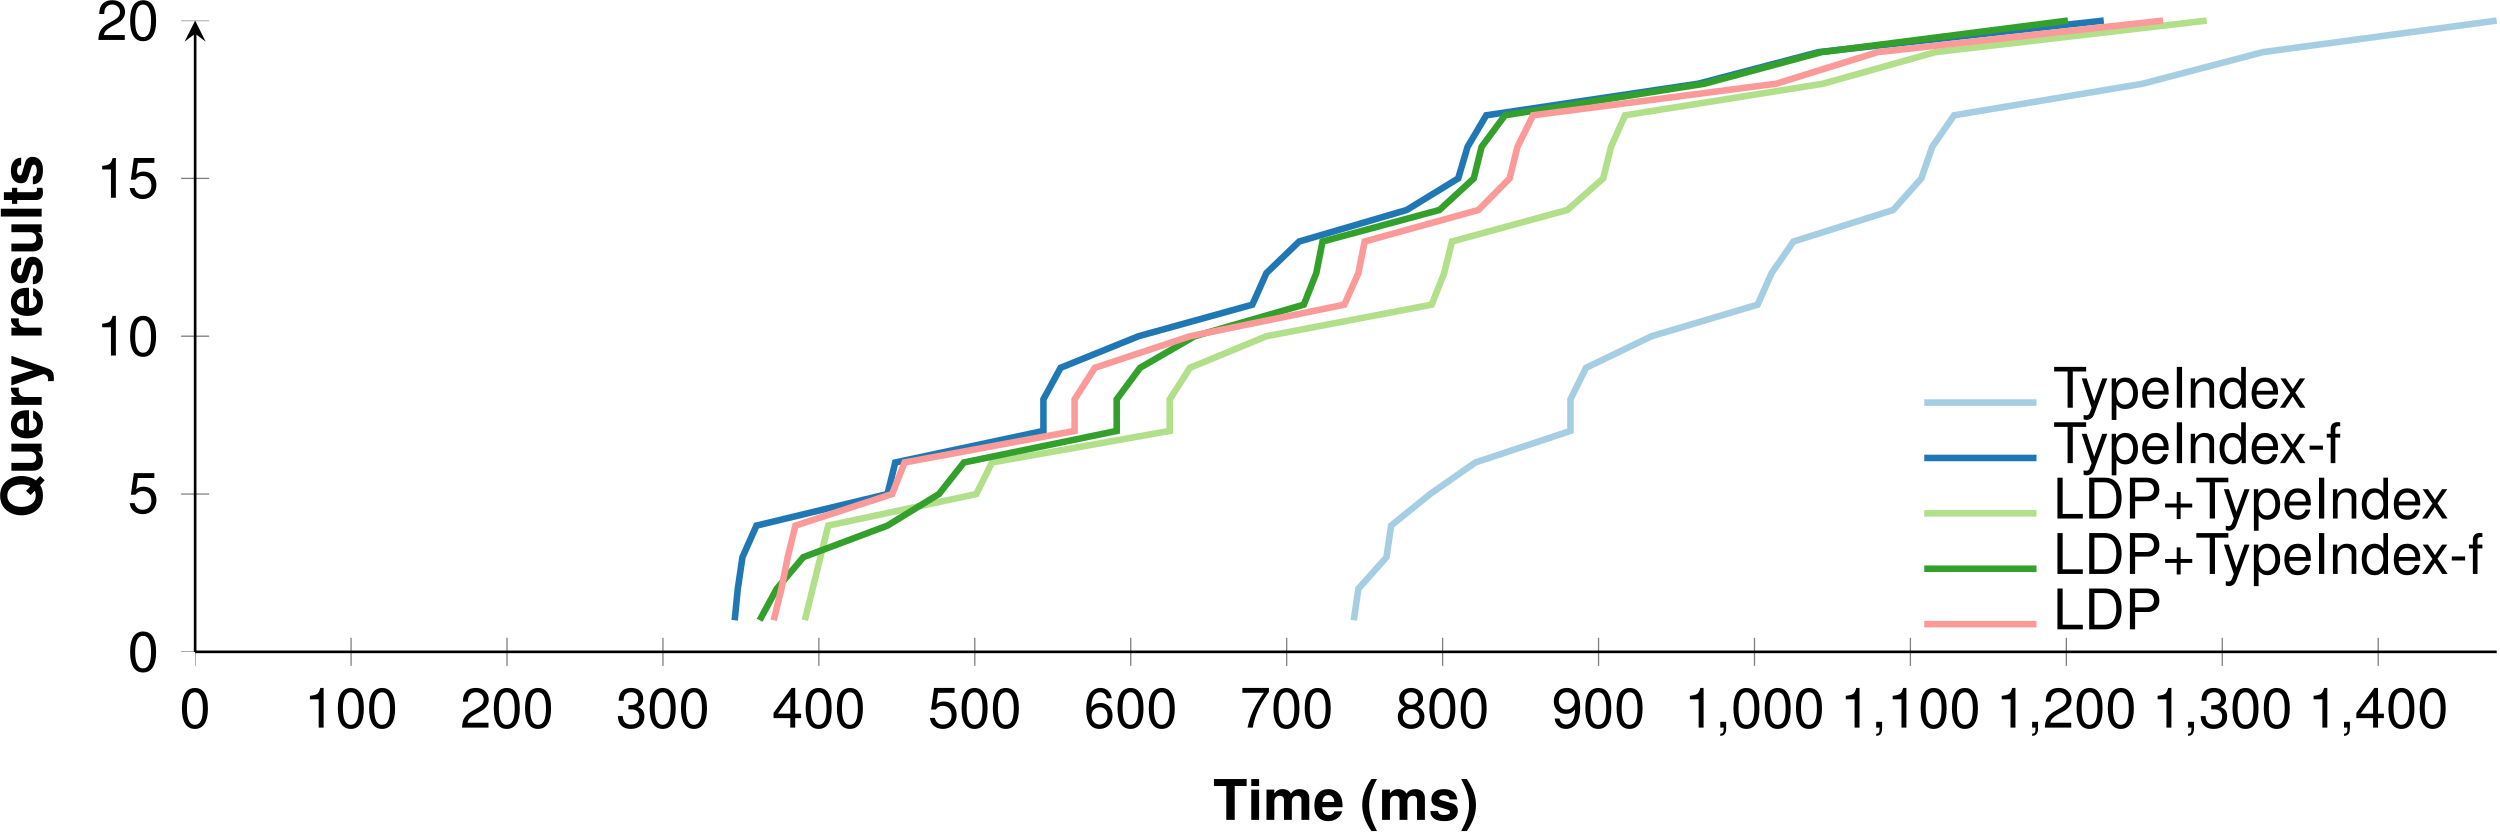 <?xml version='1.0' encoding='UTF-8'?>
<!-- This file was generated by dvisvgm 2.11.1 -->
<svg version='1.1' xmlns='http://www.w3.org/2000/svg' xmlns:xlink='http://www.w3.org/1999/xlink' width='378.756pt' height='126.058pt' viewBox='3.156 -129.159 378.756 126.058'>
<defs>
<clipPath id='clip1'>
<path d='M32.719 111.328H381.414V-267.774H32.719'/>
</clipPath>
<clipPath id='clip2'>
<path d='M-109.043-30.402V-126.043H523.18V-30.402'/>
</clipPath>
<path id='g1-40' d='M1.723-6.186C.747-4.718 .339-3.547 .339-2.249C.339-.942 .747 .229 1.723 1.697H2.571C1.672-.051 1.383-1.001 1.383-2.249C1.383-3.488 1.672-4.455 2.571-6.186H1.723Z'/>
<path id='g1-41' d='M1.035 1.697C2.011 .229 2.419-.942 2.419-2.24C2.419-3.547 2.011-4.718 1.035-6.186H.187C1.086-4.438 1.375-3.488 1.375-2.24C1.375-1.001 1.086-.034 .187 1.697H1.035Z'/>
<path id='g1-81' d='M5.643-.874C6.059-1.383 6.322-2.232 6.322-3.064C6.322-3.972 6-4.846 5.457-5.431C4.922-6.008 4.226-6.288 3.344-6.288S1.765-6.008 1.23-5.431C.687-4.846 .365-3.972 .365-3.047S.687-1.247 1.23-.662C1.765-.085 2.469 .195 3.344 .195C3.98 .195 4.455 .068 4.947-.229L5.677 .458L6.322-.229L5.643-.874ZM4.073-2.359L3.428-1.672L4.082-1.052C3.887-.95 3.607-.891 3.335-.891C2.317-.891 1.638-1.748 1.638-3.047S2.317-5.202 3.344-5.202C4.379-5.202 5.049-4.353 5.049-3.038C5.049-2.529 4.956-2.071 4.769-1.697L4.073-2.359Z'/>
<path id='g1-84' d='M3.267-5.126H5.075V-6.186H.119V-5.126H1.994V0H3.267V-5.126Z'/>
<path id='g1-101' d='M4.447-1.918C4.455-2.02 4.455-2.062 4.455-2.122C4.455-2.58 4.387-3.004 4.277-3.327C3.972-4.158 3.233-4.659 2.308-4.659C.993-4.659 .187-3.708 .187-2.172C.187-.704 .984 .195 2.283 .195C3.31 .195 4.141-.39 4.404-1.29H3.233C3.089-.925 2.758-.713 2.325-.713C1.986-.713 1.714-.857 1.544-1.112C1.434-1.281 1.392-1.485 1.375-1.918H4.447ZM1.392-2.707C1.468-3.403 1.765-3.751 2.291-3.751C2.588-3.751 2.86-3.607 3.03-3.369C3.14-3.199 3.191-3.021 3.216-2.707H1.392Z'/>
<path id='g1-105' d='M1.757-4.583H.569V0H1.757V-4.583ZM1.757-6.186H.569V-5.126H1.757V-6.186Z'/>
<path id='g1-108' d='M1.757-6.186H.569V0H1.757V-6.186Z'/>
<path id='g1-109' d='M.509-4.583V0H1.697V-2.75C1.697-3.31 2.003-3.649 2.512-3.649C2.911-3.649 3.157-3.42 3.157-3.055V0H4.345V-2.75C4.345-3.31 4.65-3.649 5.16-3.649C5.558-3.649 5.805-3.42 5.805-3.055V0H6.993V-3.242C6.993-4.133 6.45-4.659 5.533-4.659C4.956-4.659 4.549-4.455 4.192-3.98C3.972-4.413 3.513-4.659 2.945-4.659C2.419-4.659 2.079-4.481 1.689-4.014V-4.583H.509Z'/>
<path id='g1-114' d='M.535-4.583V0H1.723V-2.436C1.723-3.131 2.071-3.479 2.767-3.479C2.894-3.479 2.979-3.471 3.14-3.445V-4.65C3.072-4.659 3.03-4.659 2.996-4.659C2.453-4.659 1.977-4.303 1.723-3.683V-4.583H.535Z'/>
<path id='g1-115' d='M4.286-3.106C4.269-4.073 3.522-4.659 2.291-4.659C1.129-4.659 .407-4.073 .407-3.131C.407-2.826 .501-2.563 .662-2.385C.823-2.223 .967-2.147 1.409-2.003L2.826-1.561C3.123-1.468 3.225-1.375 3.225-1.188C3.225-.908 2.894-.738 2.342-.738C2.037-.738 1.791-.798 1.638-.9C1.511-.993 1.46-1.086 1.409-1.332H.246C.28-.331 1.018 .195 2.41 .195C3.047 .195 3.53 .059 3.87-.212S4.413-.908 4.413-1.358C4.413-1.952 4.116-2.334 3.513-2.512L2.011-2.945C1.68-3.047 1.595-3.114 1.595-3.301C1.595-3.556 1.867-3.725 2.283-3.725C2.851-3.725 3.131-3.522 3.14-3.106H4.286Z'/>
<path id='g1-116' d='M2.554-4.489H1.892V-5.72H.704V-4.489H.119V-3.7H.704V-.883C.704-.161 1.086 .195 1.867 .195C2.13 .195 2.342 .17 2.554 .102V-.73C2.436-.713 2.368-.704 2.283-.704C1.969-.704 1.892-.798 1.892-1.205V-3.7H2.554V-4.489Z'/>
<path id='g1-117' d='M4.591 0V-4.583H3.403V-1.714C3.403-1.171 3.021-.815 2.444-.815C1.935-.815 1.68-1.086 1.68-1.638V-4.583H.492V-1.392C.492-.382 1.052 .195 2.028 .195C2.648 .195 3.064-.034 3.403-.543V0H4.591Z'/>
<path id='g1-121' d='M3.344-4.583L2.393-1.247L1.383-4.583H.076L1.782 .187V.195V.221C1.782 .653 1.46 .984 1.044 .984C.95 .984 .883 .976 .73 .933V1.825C.908 1.85 1.01 1.858 1.154 1.858C1.451 1.858 1.808 1.799 2.011 1.714C2.342 1.578 2.486 1.383 2.682 .84L4.566-4.583H3.344Z'/>
<path id='g3-43' d='M4.532-2.266H2.775V-4.022H2.181V-2.266H.424V-1.672H2.181V.085H2.775V-1.672H4.532V-2.266Z'/>
<path id='g3-44' d='M.738-.883V0H1.247V.153C1.247 .738 1.137 .908 .738 .925V1.247C1.332 1.247 1.629 .866 1.629 .136V-.883H.738Z'/>
<path id='g3-45' d='M2.41-2.648H.39V-2.037H2.41V-2.648Z'/>
<path id='g3-48' d='M2.334-6.017C1.774-6.017 1.264-5.771 .95-5.355C.56-4.829 .365-4.022 .365-2.911C.365-.883 1.044 .195 2.334 .195C3.607 .195 4.303-.883 4.303-2.86C4.303-4.031 4.116-4.812 3.717-5.355C3.403-5.779 2.902-6.017 2.334-6.017ZM2.334-5.355C3.14-5.355 3.539-4.54 3.539-2.928C3.539-1.222 3.148-.424 2.317-.424C1.528-.424 1.129-1.256 1.129-2.902S1.528-5.355 2.334-5.355Z'/>
<path id='g3-49' d='M2.198-4.286V0H2.945V-6.017H2.453C2.189-5.092 2.02-4.964 .866-4.82V-4.286H2.198Z'/>
<path id='g3-50' d='M4.294-.738H1.129C1.205-1.23 1.477-1.544 2.215-1.977L3.064-2.436C3.904-2.894 4.336-3.513 4.336-4.252C4.336-4.752 4.133-5.219 3.776-5.541S2.979-6.017 2.41-6.017C1.646-6.017 1.078-5.745 .747-5.236C.535-4.914 .441-4.54 .424-3.929H1.171C1.197-4.336 1.247-4.583 1.349-4.778C1.544-5.143 1.935-5.363 2.385-5.363C3.064-5.363 3.573-4.88 3.573-4.235C3.573-3.759 3.293-3.352 2.758-3.047L1.977-2.605C.721-1.892 .356-1.324 .289 0H4.294V-.738Z'/>
<path id='g3-51' d='M1.875-2.758H1.969L2.283-2.767C3.106-2.767 3.53-2.393 3.53-1.672C3.53-.917 3.064-.467 2.283-.467C1.468-.467 1.069-.874 1.018-1.748H.272C.306-1.264 .39-.95 .535-.679C.84-.102 1.434 .195 2.257 .195C3.496 .195 4.294-.543 4.294-1.68C4.294-2.444 3.997-2.868 3.276-3.114C3.836-3.335 4.116-3.759 4.116-4.362C4.116-5.397 3.428-6.017 2.283-6.017C1.069-6.017 .424-5.355 .399-4.073H1.146C1.154-4.438 1.188-4.642 1.281-4.829C1.451-5.16 1.825-5.363 2.291-5.363C2.953-5.363 3.352-4.973 3.352-4.336C3.352-3.912 3.199-3.658 2.868-3.522C2.665-3.437 2.402-3.403 1.875-3.394V-2.758Z'/>
<path id='g3-52' d='M2.775-1.443V0H3.522V-1.443H4.413V-2.113H3.522V-6.017H2.97L.238-2.232V-1.443H2.775ZM2.775-2.113H.891L2.775-4.744V-2.113Z'/>
<path id='g3-53' d='M4.039-6.017H.933L.484-2.741H1.171C1.519-3.157 1.808-3.301 2.274-3.301C3.08-3.301 3.59-2.75 3.59-1.858C3.59-.993 3.089-.467 2.274-.467C1.621-.467 1.222-.798 1.044-1.477H.297C.399-.984 .484-.747 .662-.526C1.001-.068 1.612 .195 2.291 .195C3.505 .195 4.353-.687 4.353-1.96C4.353-3.148 3.564-3.963 2.41-3.963C1.986-3.963 1.646-3.853 1.298-3.598L1.536-5.278H4.039V-6.017Z'/>
<path id='g3-54' d='M4.226-4.447C4.082-5.431 3.437-6.017 2.52-6.017C1.858-6.017 1.264-5.694 .908-5.16C.535-4.574 .365-3.836 .365-2.741C.365-1.731 .518-1.086 .874-.552C1.197-.068 1.723 .195 2.385 .195C3.53 .195 4.353-.653 4.353-1.833C4.353-2.953 3.59-3.742 2.512-3.742C1.918-3.742 1.451-3.513 1.129-3.072C1.137-4.54 1.612-5.355 2.469-5.355C2.996-5.355 3.361-5.024 3.479-4.447H4.226ZM2.419-3.08C3.14-3.08 3.59-2.58 3.59-1.774C3.59-1.018 3.08-.467 2.393-.467C1.697-.467 1.171-1.044 1.171-1.816C1.171-2.563 1.68-3.08 2.419-3.08Z'/>
<path id='g3-55' d='M4.413-6.017H.39V-5.278H3.641C2.206-3.233 1.621-1.977 1.171 0H1.969C2.3-1.926 3.055-3.581 4.413-5.389V-6.017Z'/>
<path id='g3-56' d='M3.318-3.165C3.938-3.539 4.141-3.844 4.141-4.413C4.141-5.355 3.403-6.017 2.334-6.017C1.273-6.017 .526-5.355 .526-4.413C.526-3.853 .73-3.547 1.341-3.165C.653-2.834 .314-2.334 .314-1.672C.314-.569 1.146 .195 2.334 .195S4.353-.569 4.353-1.663C4.353-2.334 4.014-2.834 3.318-3.165ZM2.334-5.355C2.97-5.355 3.378-4.981 3.378-4.396C3.378-3.836 2.962-3.462 2.334-3.462S1.29-3.836 1.29-4.404C1.29-4.981 1.706-5.355 2.334-5.355ZM2.334-2.834C3.08-2.834 3.59-2.359 3.59-1.655C3.59-.942 3.08-.467 2.317-.467C1.587-.467 1.078-.95 1.078-1.655S1.587-2.834 2.334-2.834Z'/>
<path id='g3-57' d='M.45-1.375C.594-.39 1.239 .195 2.155 .195C2.817 .195 3.42-.127 3.768-.662C4.15-1.247 4.319-1.986 4.319-3.08C4.319-4.09 4.167-4.735 3.81-5.27C3.479-5.754 2.953-6.017 2.291-6.017C1.146-6.017 .322-5.168 .322-3.989C.322-2.868 1.086-2.079 2.172-2.079C2.741-2.079 3.157-2.283 3.547-2.75C3.539-1.281 3.064-.467 2.206-.467C1.68-.467 1.315-.798 1.197-1.375H.45ZM2.283-5.363C2.979-5.363 3.505-4.786 3.505-4.005C3.505-3.267 2.987-2.741 2.257-2.741C1.536-2.741 1.086-3.242 1.086-4.048C1.086-4.812 1.595-5.363 2.283-5.363Z'/>
<path id='g3-68' d='M.755 0H3.14C4.701 0 5.66-1.171 5.66-3.097C5.66-5.015 4.71-6.186 3.14-6.186H.755V0ZM1.544-.696V-5.491H3.004C4.226-5.491 4.871-4.667 4.871-3.089C4.871-1.528 4.226-.696 3.004-.696H1.544Z'/>
<path id='g3-73' d='M1.646-6.186H.849V0H1.646V-6.186Z'/>
<path id='g3-76' d='M1.468-6.186H.679V0H4.523V-.696H1.468V-6.186Z'/>
<path id='g3-80' d='M1.561-2.622H3.505C3.989-2.622 4.37-2.767 4.701-3.064C5.075-3.403 5.236-3.802 5.236-4.37C5.236-5.533 4.549-6.186 3.327-6.186H.772V0H1.561V-2.622ZM1.561-3.318V-5.491H3.208C3.963-5.491 4.413-5.083 4.413-4.404S3.963-3.318 3.208-3.318H1.561Z'/>
<path id='g3-84' d='M3.004-5.491H5.032V-6.186H.178V-5.491H2.215V0H3.004V-5.491Z'/>
<path id='g3-100' d='M4.201-6.186H3.496V-3.887C3.199-4.336 2.724-4.574 2.13-4.574C.976-4.574 .221-3.649 .221-2.232C.221-.73 .959 .195 2.155 .195C2.767 .195 3.191-.034 3.573-.586V0H4.201V-6.186ZM2.249-3.912C3.013-3.912 3.496-3.233 3.496-2.172C3.496-1.146 3.004-.467 2.257-.467C1.477-.467 .959-1.154 .959-2.189S1.477-3.912 2.249-3.912Z'/>
<path id='g3-101' d='M4.353-1.986C4.353-2.665 4.303-3.072 4.175-3.403C3.887-4.133 3.208-4.574 2.376-4.574C1.137-4.574 .339-3.624 .339-2.164S1.112 .195 2.359 .195C3.378 .195 4.082-.382 4.26-1.349H3.547C3.352-.764 2.953-.458 2.385-.458C1.935-.458 1.553-.662 1.315-1.035C1.146-1.29 1.086-1.544 1.078-1.986H4.353ZM1.095-2.563C1.154-3.386 1.655-3.921 2.368-3.921C3.064-3.921 3.598-3.344 3.598-2.614C3.598-2.597 3.598-2.58 3.59-2.563H1.095Z'/>
<path id='g3-102' d='M2.189-4.447H1.451V-5.143C1.451-5.44 1.621-5.592 1.943-5.592C2.003-5.592 2.028-5.592 2.189-5.584V-6.169C2.028-6.203 1.935-6.212 1.791-6.212C1.137-6.212 .747-5.839 .747-5.202V-4.447H.153V-3.87H.747V0H1.451V-3.87H2.189V-4.447Z'/>
<path id='g3-110' d='M.594-4.447V0H1.307V-2.453C1.307-3.361 1.782-3.955 2.512-3.955C3.072-3.955 3.428-3.615 3.428-3.08V0H4.133V-3.361C4.133-4.099 3.581-4.574 2.724-4.574C2.062-4.574 1.638-4.319 1.247-3.7V-4.447H.594Z'/>
<path id='g3-112' d='M.458 1.85H1.171V-.467C1.544-.008 1.96 .195 2.537 .195C3.683 .195 4.438-.73 4.438-2.147C4.438-3.641 3.708-4.574 2.529-4.574C1.926-4.574 1.443-4.303 1.112-3.776V-4.447H.458V1.85ZM2.41-3.912C3.191-3.912 3.7-3.225 3.7-2.164C3.7-1.154 3.182-.467 2.41-.467C1.663-.467 1.171-1.146 1.171-2.189S1.663-3.912 2.41-3.912Z'/>
<path id='g3-120' d='M2.478-2.3L3.972-4.447H3.174L2.105-2.834L1.035-4.447H.229L1.714-2.266L.144 0H.95L2.079-1.706L3.191 0H4.014L2.478-2.3Z'/>
<path id='g3-121' d='M3.293-4.447L2.062-.984L.925-4.447H.17L1.672 .017L1.4 .721C1.29 1.035 1.129 1.154 .832 1.154C.73 1.154 .611 1.137 .458 1.103V1.74C.603 1.816 .747 1.85 .933 1.85C1.163 1.85 1.409 1.774 1.595 1.638C1.816 1.477 1.943 1.29 2.079 .933L4.056-4.447H3.293Z'/>
</defs>
<g id='page1'>
<path d='M208.25-35.184L208.957-39.965L213.211-44.746L213.918-49.531L219.825-54.312L226.676-59.094L241.086-63.875V-68.66L243.45-73.441L253.372-78.223L269.438-83.004L271.563-87.785L274.872-92.57L289.989-97.352L294.243-102.133L295.895-106.914L299.204-111.695L327.789-116.48L345.981-121.262L381.414-126.043' stroke='#a6cee3' fill='none' stroke-width='.996' stroke-miterlimit='10'/>
<path d='M114.461-35.184L114.934-39.965L115.641-44.746L117.766-49.531L137.61-54.312L138.793-59.094L161.235-63.875V-68.66L163.836-73.441L175.649-78.223L192.891-83.004L195.02-87.785L199.981-92.57L216.282-97.352L224.079-102.133L225.497-106.914L228.329-111.695L260.457-116.481L278.649-121.262L321.883-126.043' stroke='#1f78b4' fill='none' stroke-width='.996' stroke-miterlimit='10'/>
<path d='M125.09-35.184L126.273-39.965L127.453-44.746L128.633-49.531L151.079-54.312L153.442-59.094L180.372-63.875V-68.66L183.442-73.441L195.02-78.223L220.063-83.004L221.95-87.785L223.133-92.57L240.614-97.352L246.047-102.133L247.231-106.914L249.356-111.695L279.36-116.481L296.368-121.262L337.473-126.043' stroke='#b2df8a' fill='none' stroke-width='.996' stroke-miterlimit='10'/>
<path d='M118.238-35.184L120.836-39.965L124.856-44.746L137.61-49.531L145.407-54.312L149.188-59.094L172.34-63.875V-68.66L175.883-73.441L184.153-78.223L200.688-83.004L202.579-87.785L203.524-92.57L221.243-97.352L226.438-102.133L227.622-106.914L231.164-111.695L261.403-116.481L279.122-121.262L316.45-126.043' stroke='#33a02c' fill='none' stroke-width='.996' stroke-miterlimit='10'/>
<path d='M120.367-35.184L121.547-39.965L122.492-44.746L123.672-49.531L138.321-54.312L140.211-59.094L165.961-63.875V-68.66L169.032-73.441L183.442-78.223L206.832-83.004L208.957-87.785L209.903-92.57L227.149-97.352L231.872-102.133L233.055-106.914L235.418-111.695L272.27-116.481L287.625-121.262L330.86-126.043' stroke='#fb9a99' fill='none' stroke-width='.996' stroke-miterlimit='10'/>
<path d='M32.719-28.277V-32.527M56.344-28.277V-32.527M79.969-28.277V-32.527M103.594-28.277V-32.527M127.215-28.277V-32.527M150.84-28.277V-32.527M174.465-28.277V-32.527M198.09-28.277V-32.527M221.715-28.277V-32.527M245.34-28.277V-32.527M268.965-28.277V-32.527M292.586-28.277V-32.527M316.211-28.277V-32.527M339.836-28.277V-32.527M363.461-28.277V-32.527' stroke='#808080' fill='none' stroke-width='.199' stroke-miterlimit='10' clip-path='url(#clip1)'/>
<path d='M30.594-30.402H34.844M30.594-54.312H34.844M30.594-78.223H34.844M30.594-102.133H34.844M30.594-126.043H34.844' stroke='#808080' fill='none' stroke-width='.199' stroke-miterlimit='10' clip-path='url(#clip2)'/>
<path d='M32.719-30.402H381.414' stroke='#000' fill='none' stroke-width='.399' stroke-miterlimit='10'/>
<path d='M32.719-30.402V-124.051' stroke='#000' fill='none' stroke-width='.399' stroke-miterlimit='10'/>
<path d='M32.719-126.043L31.125-122.856L32.719-124.051L34.313-122.856'/>
<g transform='matrix(1 0 0 1 -35.087 41.883)'>
<use x='65.438' y='-60.804' xlink:href='#g3-48'/>
</g>
<g transform='matrix(1 0 0 1 -16.199 41.883)'>
<use x='65.438' y='-60.804' xlink:href='#g3-49'/>
<use x='70.174' y='-60.804' xlink:href='#g3-48'/>
<use x='74.91' y='-60.804' xlink:href='#g3-48'/>
</g>
<g transform='matrix(1 0 0 1 7.426 41.883)'>
<use x='65.438' y='-60.804' xlink:href='#g3-50'/>
<use x='70.174' y='-60.804' xlink:href='#g3-48'/>
<use x='74.91' y='-60.804' xlink:href='#g3-48'/>
</g>
<g transform='matrix(1 0 0 1 31.05 41.883)'>
<use x='65.438' y='-60.804' xlink:href='#g3-51'/>
<use x='70.174' y='-60.804' xlink:href='#g3-48'/>
<use x='74.91' y='-60.804' xlink:href='#g3-48'/>
</g>
<g transform='matrix(1 0 0 1 54.674 41.883)'>
<use x='65.438' y='-60.804' xlink:href='#g3-52'/>
<use x='70.174' y='-60.804' xlink:href='#g3-48'/>
<use x='74.91' y='-60.804' xlink:href='#g3-48'/>
</g>
<g transform='matrix(1 0 0 1 78.299 41.883)'>
<use x='65.438' y='-60.804' xlink:href='#g3-53'/>
<use x='70.174' y='-60.804' xlink:href='#g3-48'/>
<use x='74.91' y='-60.804' xlink:href='#g3-48'/>
</g>
<g transform='matrix(1 0 0 1 101.923 41.883)'>
<use x='65.438' y='-60.804' xlink:href='#g3-54'/>
<use x='70.174' y='-60.804' xlink:href='#g3-48'/>
<use x='74.91' y='-60.804' xlink:href='#g3-48'/>
</g>
<g transform='matrix(1 0 0 1 125.548 41.883)'>
<use x='65.438' y='-60.804' xlink:href='#g3-55'/>
<use x='70.174' y='-60.804' xlink:href='#g3-48'/>
<use x='74.91' y='-60.804' xlink:href='#g3-48'/>
</g>
<g transform='matrix(1 0 0 1 149.172 41.883)'>
<use x='65.438' y='-60.804' xlink:href='#g3-56'/>
<use x='70.174' y='-60.804' xlink:href='#g3-48'/>
<use x='74.91' y='-60.804' xlink:href='#g3-48'/>
</g>
<g transform='matrix(1 0 0 1 172.797 41.883)'>
<use x='65.438' y='-60.804' xlink:href='#g3-57'/>
<use x='70.174' y='-60.804' xlink:href='#g3-48'/>
<use x='74.91' y='-60.804' xlink:href='#g3-48'/>
</g>
<g transform='matrix(1 0 0 1 192.869 41.883)'>
<use x='65.438' y='-60.804' xlink:href='#g3-49'/>
<use x='70.174' y='-60.804' xlink:href='#g3-44'/>
<use x='72.542' y='-60.804' xlink:href='#g3-48'/>
<use x='77.278' y='-60.804' xlink:href='#g3-48'/>
<use x='82.014' y='-60.804' xlink:href='#g3-48'/>
</g>
<g transform='matrix(1 0 0 1 216.494 41.883)'>
<use x='65.438' y='-60.804' xlink:href='#g3-49'/>
<use x='70.174' y='-60.804' xlink:href='#g3-44'/>
<use x='72.542' y='-60.804' xlink:href='#g3-49'/>
<use x='77.278' y='-60.804' xlink:href='#g3-48'/>
<use x='82.014' y='-60.804' xlink:href='#g3-48'/>
</g>
<g transform='matrix(1 0 0 1 240.118 41.883)'>
<use x='65.438' y='-60.804' xlink:href='#g3-49'/>
<use x='70.174' y='-60.804' xlink:href='#g3-44'/>
<use x='72.542' y='-60.804' xlink:href='#g3-50'/>
<use x='77.278' y='-60.804' xlink:href='#g3-48'/>
<use x='82.014' y='-60.804' xlink:href='#g3-48'/>
</g>
<g transform='matrix(1 0 0 1 263.743 41.883)'>
<use x='65.438' y='-60.804' xlink:href='#g3-49'/>
<use x='70.174' y='-60.804' xlink:href='#g3-44'/>
<use x='72.542' y='-60.804' xlink:href='#g3-51'/>
<use x='77.278' y='-60.804' xlink:href='#g3-48'/>
<use x='82.014' y='-60.804' xlink:href='#g3-48'/>
</g>
<g transform='matrix(1 0 0 1 287.367 41.883)'>
<use x='65.438' y='-60.804' xlink:href='#g3-49'/>
<use x='70.174' y='-60.804' xlink:href='#g3-44'/>
<use x='72.542' y='-60.804' xlink:href='#g3-52'/>
<use x='77.278' y='-60.804' xlink:href='#g3-48'/>
<use x='82.014' y='-60.804' xlink:href='#g3-48'/>
</g>
<g transform='matrix(1 0 0 1 -42.935 33.333)'>
<use x='65.438' y='-60.804' xlink:href='#g3-48'/>
</g>
<g transform='matrix(1 0 0 1 -42.935 9.344)'>
<use x='65.438' y='-60.804' xlink:href='#g3-53'/>
</g>
<g transform='matrix(1 0 0 1 -47.672 -14.488)'>
<use x='65.438' y='-60.804' xlink:href='#g3-49'/>
<use x='70.174' y='-60.804' xlink:href='#g3-48'/>
</g>
<g transform='matrix(1 0 0 1 -47.672 -38.398)'>
<use x='65.438' y='-60.804' xlink:href='#g3-49'/>
<use x='70.174' y='-60.804' xlink:href='#g3-53'/>
</g>
<g transform='matrix(1 0 0 1 -47.672 -62.309)'>
<use x='65.438' y='-60.804' xlink:href='#g3-50'/>
<use x='70.174' y='-60.804' xlink:href='#g3-48'/>
</g>
<g transform='matrix(1 0 0 1 121.514 55.858)'>
<use x='65.438' y='-60.804' xlink:href='#g1-84'/>
<use x='70.643' y='-60.804' xlink:href='#g1-105'/>
<use x='73.01' y='-60.804' xlink:href='#g1-109'/>
<use x='80.583' y='-60.804' xlink:href='#g1-101'/>
<use x='87.687' y='-60.804' xlink:href='#g1-40'/>
<use x='90.523' y='-60.804' xlink:href='#g1-109'/>
<use x='98.096' y='-60.804' xlink:href='#g1-115'/>
<use x='102.832' y='-60.804' xlink:href='#g1-41'/>
</g>
<g transform='matrix(0 -1 1 0 70.27 14.716)'>
<use x='65.438' y='-60.804' xlink:href='#g1-81'/>
<use x='72.065' y='-60.804' xlink:href='#g1-117'/>
<use x='77.27' y='-60.804' xlink:href='#g1-101'/>
<use x='82.005' y='-60.804' xlink:href='#g1-114'/>
<use x='85.404' y='-60.804' xlink:href='#g1-121'/>
<use x='92.508' y='-60.804' xlink:href='#g1-114'/>
<use x='95.821' y='-60.804' xlink:href='#g1-101'/>
<use x='100.557' y='-60.804' xlink:href='#g1-115'/>
<use x='105.293' y='-60.804' xlink:href='#g1-117'/>
<use x='110.498' y='-60.804' xlink:href='#g1-108'/>
<use x='112.866' y='-60.804' xlink:href='#g1-116'/>
<use x='115.702' y='-60.804' xlink:href='#g1-115'/>
</g>
<path d='M294.684-68.172H303.188H311.692' stroke='#a6cee3' fill='none' stroke-width='.996' stroke-miterlimit='10'/>
<g transform='matrix(1 0 0 1 230.742 26.99)'>
<use x='83.442' y='-94.378' xlink:href='#g3-84'/>
<use x='87.625' y='-94.378' xlink:href='#g3-121'/>
<use x='91.884' y='-94.378' xlink:href='#g3-112'/>
<use x='96.62' y='-94.378' xlink:href='#g3-101'/>
<use x='101.356' y='-94.378' xlink:href='#g3-73'/>
<use x='103.724' y='-94.378' xlink:href='#g3-110'/>
<use x='108.46' y='-94.378' xlink:href='#g3-100'/>
<use x='113.196' y='-94.378' xlink:href='#g3-101'/>
<use x='117.676' y='-94.378' xlink:href='#g3-120'/>
</g>
<path d='M294.684-59.777H303.188H311.692' stroke='#1f78b4' fill='none' stroke-width='.996' stroke-miterlimit='10'/>
<g transform='matrix(1 0 0 1 230.742 26.99)'>
<use x='83.442' y='-85.985' xlink:href='#g3-84'/>
<use x='87.625' y='-85.985' xlink:href='#g3-121'/>
<use x='91.884' y='-85.985' xlink:href='#g3-112'/>
<use x='96.62' y='-85.985' xlink:href='#g3-101'/>
<use x='101.356' y='-85.985' xlink:href='#g3-73'/>
<use x='103.724' y='-85.985' xlink:href='#g3-110'/>
<use x='108.46' y='-85.985' xlink:href='#g3-100'/>
<use x='113.196' y='-85.985' xlink:href='#g3-101'/>
<use x='117.676' y='-85.985' xlink:href='#g3-120'/>
<use x='121.935' y='-85.985' xlink:href='#g3-45'/>
<use x='124.772' y='-85.985' xlink:href='#g3-102'/>
</g>
<path d='M294.684-51.387H303.188H311.692' stroke='#b2df8a' fill='none' stroke-width='.996' stroke-miterlimit='10'/>
<g transform='matrix(1 0 0 1 230.742 26.99)'>
<use x='83.442' y='-77.591' xlink:href='#g3-76'/>
<use x='88.178' y='-77.591' xlink:href='#g3-68'/>
<use x='94.328' y='-77.591' xlink:href='#g3-80'/>
<use x='100.01' y='-77.591' xlink:href='#g3-43'/>
<use x='104.984' y='-77.591' xlink:href='#g3-84'/>
<use x='109.167' y='-77.591' xlink:href='#g3-121'/>
<use x='113.426' y='-77.591' xlink:href='#g3-112'/>
<use x='118.162' y='-77.591' xlink:href='#g3-101'/>
<use x='122.898' y='-77.591' xlink:href='#g3-73'/>
<use x='125.266' y='-77.591' xlink:href='#g3-110'/>
<use x='130.002' y='-77.591' xlink:href='#g3-100'/>
<use x='134.738' y='-77.591' xlink:href='#g3-101'/>
<use x='139.218' y='-77.591' xlink:href='#g3-120'/>
</g>
<path d='M294.684-42.992H303.188H311.692' stroke='#33a02c' fill='none' stroke-width='.996' stroke-miterlimit='10'/>
<g transform='matrix(1 0 0 1 230.742 26.99)'>
<use x='83.442' y='-69.198' xlink:href='#g3-76'/>
<use x='88.178' y='-69.198' xlink:href='#g3-68'/>
<use x='94.328' y='-69.198' xlink:href='#g3-80'/>
<use x='100.01' y='-69.198' xlink:href='#g3-43'/>
<use x='104.984' y='-69.198' xlink:href='#g3-84'/>
<use x='109.167' y='-69.198' xlink:href='#g3-121'/>
<use x='113.426' y='-69.198' xlink:href='#g3-112'/>
<use x='118.162' y='-69.198' xlink:href='#g3-101'/>
<use x='122.898' y='-69.198' xlink:href='#g3-73'/>
<use x='125.266' y='-69.198' xlink:href='#g3-110'/>
<use x='130.002' y='-69.198' xlink:href='#g3-100'/>
<use x='134.738' y='-69.198' xlink:href='#g3-101'/>
<use x='139.218' y='-69.198' xlink:href='#g3-120'/>
<use x='143.477' y='-69.198' xlink:href='#g3-45'/>
<use x='146.313' y='-69.198' xlink:href='#g3-102'/>
</g>
<path d='M294.684-34.598H303.188H311.692' stroke='#fb9a99' fill='none' stroke-width='.996' stroke-miterlimit='10'/>
<g transform='matrix(1 0 0 1 230.742 26.99)'>
<use x='83.442' y='-60.804' xlink:href='#g3-76'/>
<use x='88.178' y='-60.804' xlink:href='#g3-68'/>
<use x='94.328' y='-60.804' xlink:href='#g3-80'/>
</g>
</g>
</svg>